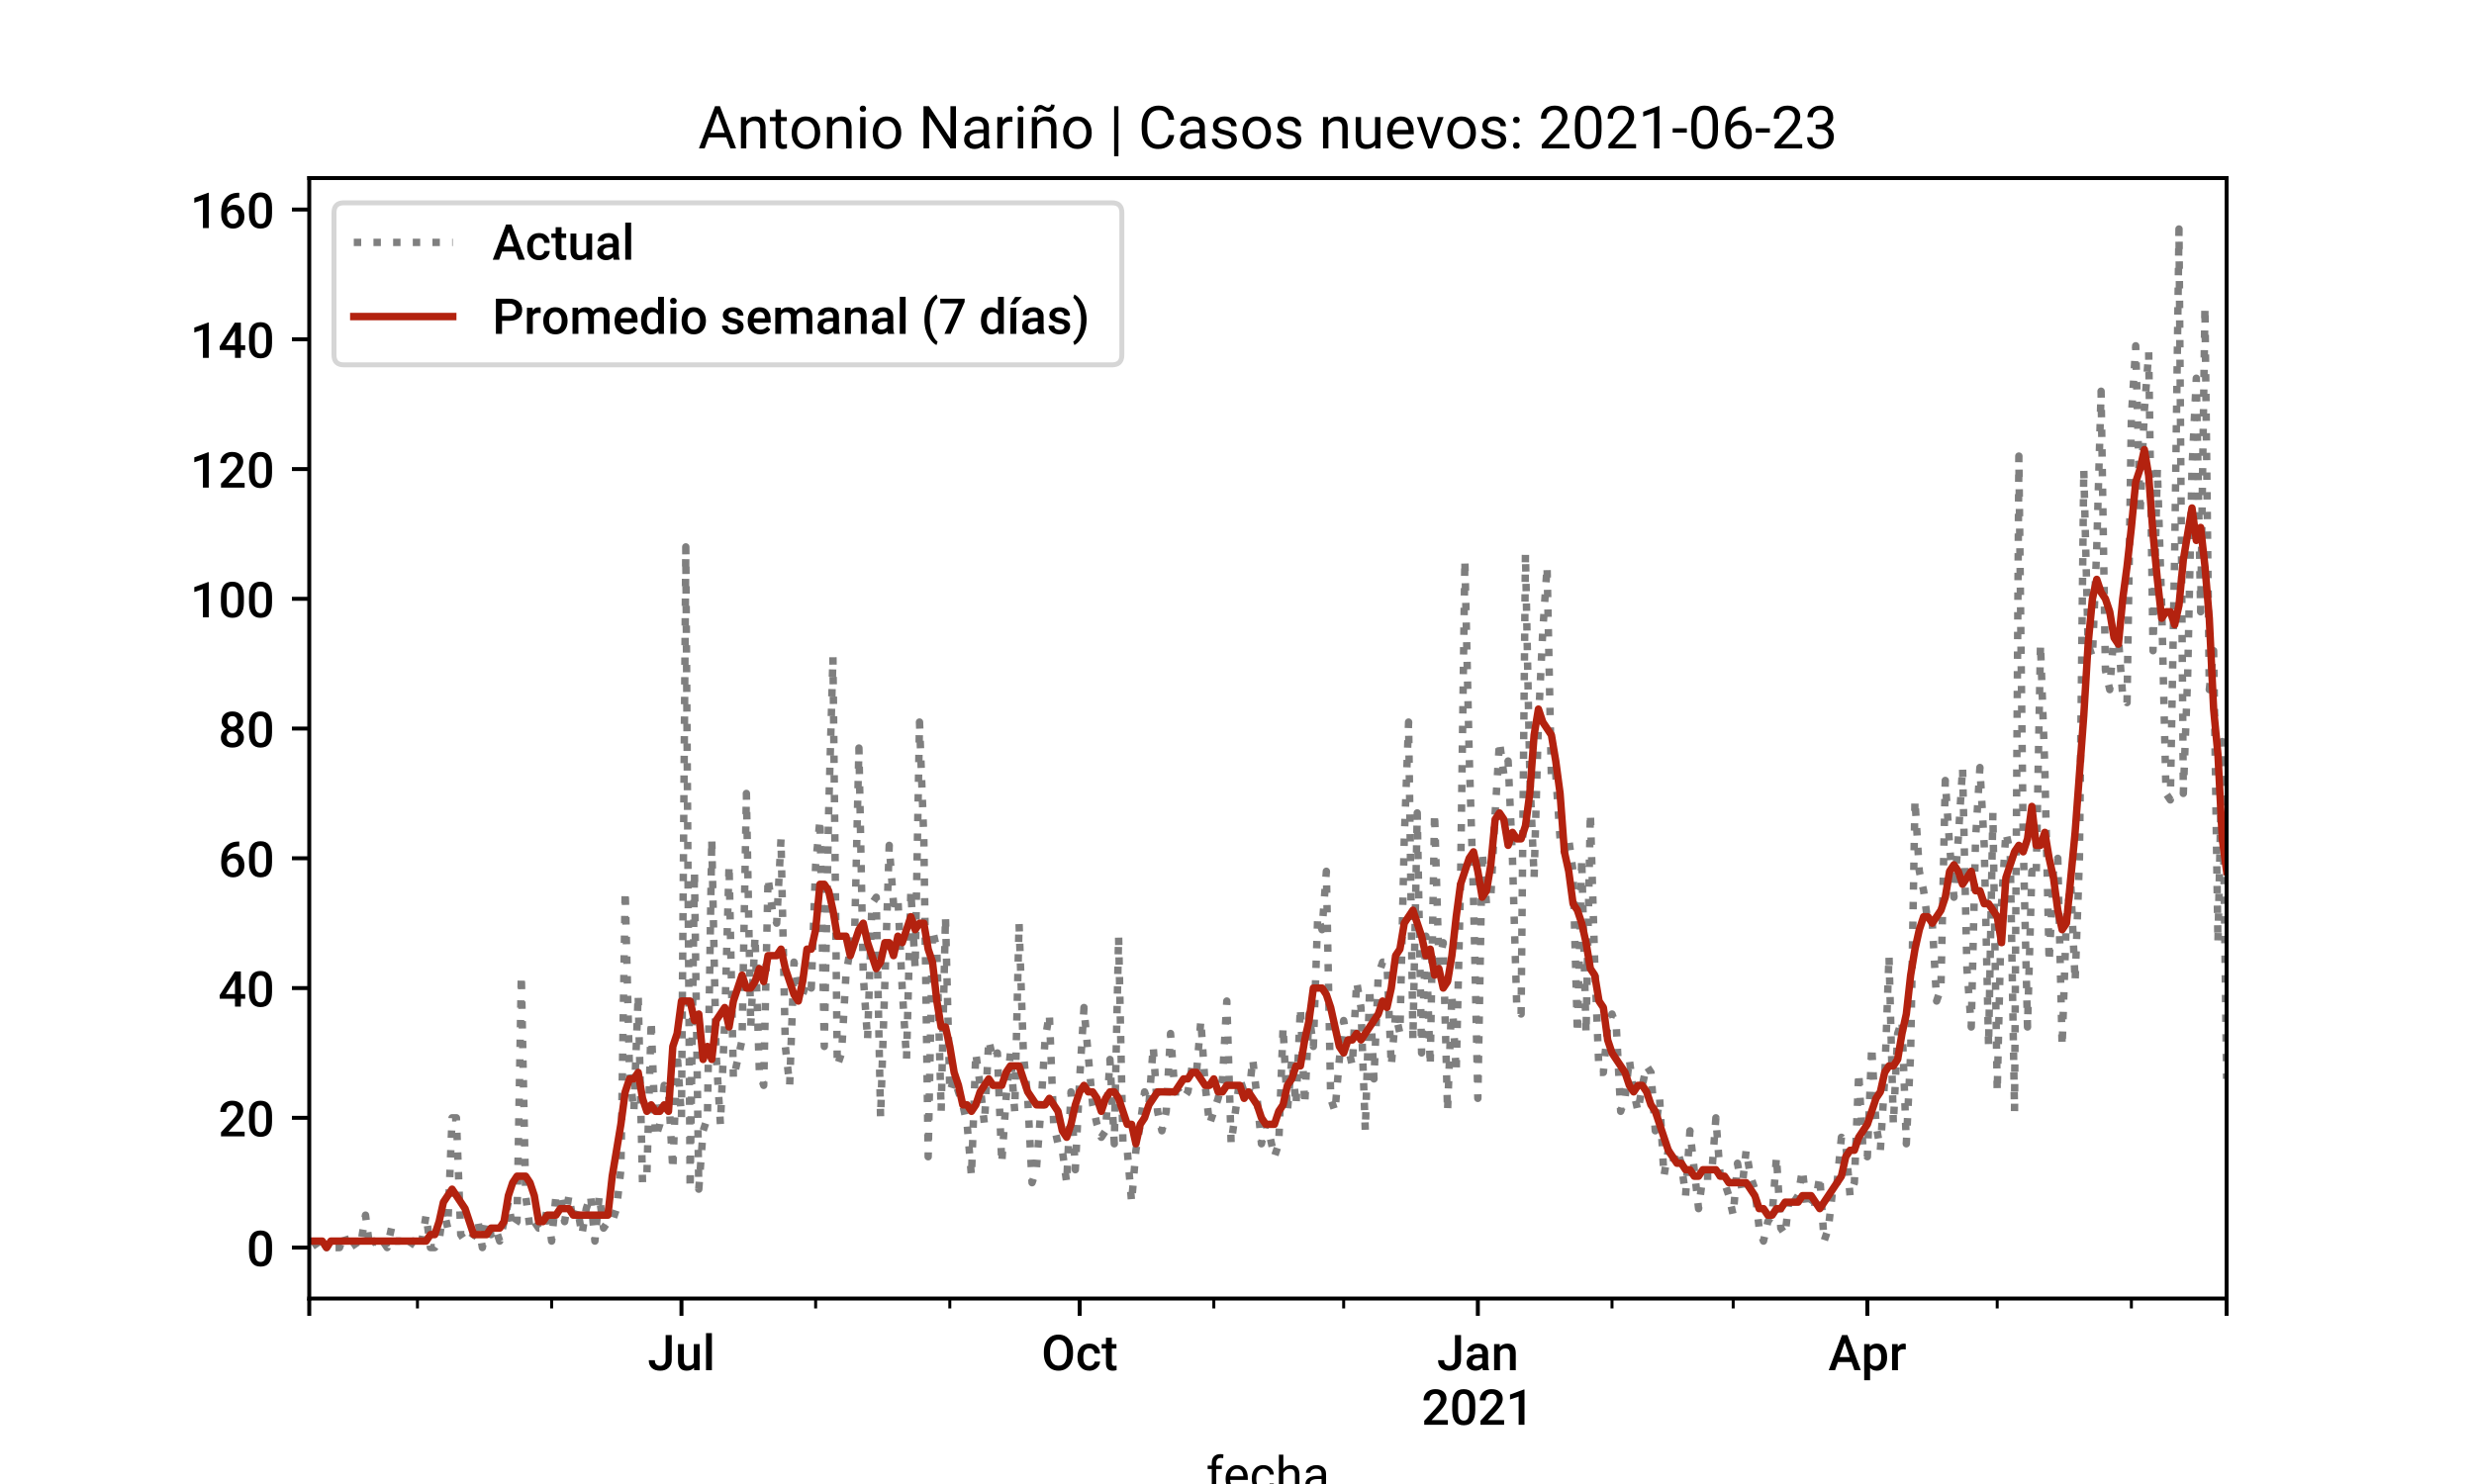 <?xml version="1.0" encoding="utf-8" standalone="no"?>
<!DOCTYPE svg PUBLIC "-//W3C//DTD SVG 1.1//EN"
  "http://www.w3.org/Graphics/SVG/1.1/DTD/svg11.dtd">
<!-- Created with matplotlib (https://matplotlib.org/) -->
<svg height="300pt" version="1.1" viewBox="0 0 500 300" width="500pt" xmlns="http://www.w3.org/2000/svg" xmlns:xlink="http://www.w3.org/1999/xlink">
 <defs>
  <style type="text/css">*{stroke-linecap:butt;stroke-linejoin:round;}</style>
 </defs>
 <g id="figure_1">
  <g id="patch_1">
   <path d="M 0 300 
L 500 300 
L 500 0 
L 0 0 
z
" style="fill:#ffffff;"/>
  </g>
  <g id="axes_1">
   <g id="patch_2">
    <path d="M 62.5 262.5 
L 450 262.5 
L 450 36 
L 62.5 36 
z
" style="fill:#ffffff;"/>
   </g>
   <g id="matplotlib.axis_1">
    <g id="xtick_1">
     <g id="line2d_1">
      <defs>
       <path d="M 0 0 
L 0 3.5 
" id="mca9b6bb85e" style="stroke:#000000;stroke-width:0.8;"/>
      </defs>
      <g>
       <use style="stroke:#000000;stroke-width:0.8;" x="62.5" xlink:href="#mca9b6bb85e" y="262.5"/>
      </g>
     </g>
    </g>
    <g id="xtick_2">
     <g id="line2d_2">
      <g>
       <use style="stroke:#000000;stroke-width:0.8;" x="137.726" xlink:href="#mca9b6bb85e" y="262.5"/>
      </g>
     </g>
     <g id="text_1">
      <!-- Jul -->
      <g transform="translate(130.895 277)scale(0.1 -0.1)">
       <defs>
        <path d="M 36.328 71.094 
L 48.641 71.094 
L 48.641 21.234 
Q 48.641 11.031 42.266 5.016 
Q 35.891 -0.984 25.438 -0.984 
Q 14.312 -0.984 8.25 4.625 
Q 2.203 10.25 2.203 20.266 
L 14.5 20.266 
Q 14.5 14.594 17.312 11.734 
Q 20.125 8.891 25.438 8.891 
Q 30.422 8.891 33.375 12.188 
Q 36.328 15.484 36.328 21.297 
z
" id="Roboto-Medium-74"/>
        <path d="M 38.094 5.172 
Q 32.859 -0.984 23.25 -0.984 
Q 14.656 -0.984 10.234 4.047 
Q 5.812 9.078 5.812 18.609 
L 5.812 52.828 
L 17.672 52.828 
L 17.672 18.75 
Q 17.672 8.688 26.031 8.688 
Q 34.672 8.688 37.703 14.891 
L 37.703 52.828 
L 49.562 52.828 
L 49.562 0 
L 38.375 0 
z
" id="Roboto-Medium-117"/>
        <path d="M 18.703 0 
L 6.844 0 
L 6.844 75 
L 18.703 75 
z
" id="Roboto-Medium-108"/>
       </defs>
       <use xlink:href="#Roboto-Medium-74"/>
       <use x="55.518" xlink:href="#Roboto-Medium-117"/>
       <use x="111.084" xlink:href="#Roboto-Medium-108"/>
      </g>
     </g>
    </g>
    <g id="xtick_3">
     <g id="line2d_3">
      <g>
       <use style="stroke:#000000;stroke-width:0.8;" x="218.2" xlink:href="#mca9b6bb85e" y="262.5"/>
      </g>
     </g>
     <g id="text_2">
      <!-- Oct -->
      <g transform="translate(210.468 277)scale(0.1 -0.1)">
       <defs>
        <path d="M 63.969 33.688 
Q 63.969 23.25 60.344 15.359 
Q 56.734 7.469 50.016 3.234 
Q 43.312 -0.984 34.578 -0.984 
Q 25.922 -0.984 19.156 3.234 
Q 12.406 7.469 8.719 15.281 
Q 5.031 23.094 4.984 33.297 
L 4.984 37.312 
Q 4.984 47.703 8.672 55.656 
Q 12.359 63.625 19.062 67.844 
Q 25.781 72.078 34.469 72.078 
Q 43.172 72.078 49.875 67.891 
Q 56.594 63.719 60.25 55.875 
Q 63.922 48.047 63.969 37.641 
z
M 51.609 37.406 
Q 51.609 49.219 47.141 55.516 
Q 42.672 61.812 34.469 61.812 
Q 26.469 61.812 21.953 55.531 
Q 17.438 49.266 17.328 37.797 
L 17.328 33.688 
Q 17.328 21.969 21.891 15.578 
Q 26.469 9.188 34.578 9.188 
Q 42.781 9.188 47.188 15.438 
Q 51.609 21.688 51.609 33.688 
z
" id="Roboto-Medium-79"/>
        <path d="M 27.781 8.5 
Q 32.234 8.5 35.156 11.078 
Q 38.094 13.672 38.281 17.484 
L 49.469 17.484 
Q 49.266 12.547 46.375 8.266 
Q 43.5 4 38.562 1.5 
Q 33.641 -0.984 27.938 -0.984 
Q 16.844 -0.984 10.344 6.188 
Q 3.859 13.375 3.859 26.031 
L 3.859 27.25 
Q 3.859 39.312 10.297 46.562 
Q 16.75 53.812 27.875 53.812 
Q 37.312 53.812 43.234 48.312 
Q 49.172 42.828 49.469 33.891 
L 38.281 33.891 
Q 38.094 38.422 35.188 41.344 
Q 32.281 44.281 27.781 44.281 
Q 22.016 44.281 18.891 40.109 
Q 15.766 35.938 15.719 27.438 
L 15.719 25.531 
Q 15.719 16.938 18.812 12.719 
Q 21.922 8.5 27.781 8.5 
z
" id="Roboto-Medium-99"/>
        <path d="M 20.953 65.672 
L 20.953 52.828 
L 30.281 52.828 
L 30.281 44.047 
L 20.953 44.047 
L 20.953 14.547 
Q 20.953 11.531 22.141 10.188 
Q 23.344 8.844 26.422 8.844 
Q 28.469 8.844 30.562 9.328 
L 30.562 0.141 
Q 26.516 -0.984 22.75 -0.984 
Q 9.078 -0.984 9.078 14.109 
L 9.078 44.047 
L 0.391 44.047 
L 0.391 52.828 
L 9.078 52.828 
L 9.078 65.672 
z
" id="Roboto-Medium-116"/>
       </defs>
       <use xlink:href="#Roboto-Medium-79"/>
       <use x="69.043" xlink:href="#Roboto-Medium-99"/>
       <use x="121.387" xlink:href="#Roboto-Medium-116"/>
      </g>
     </g>
    </g>
    <g id="xtick_4">
     <g id="line2d_4">
      <g>
       <use style="stroke:#000000;stroke-width:0.8;" x="298.674" xlink:href="#mca9b6bb85e" y="262.5"/>
      </g>
     </g>
     <g id="text_3">
      <!-- Jan -->
      <g transform="translate(290.412 277)scale(0.1 -0.1)">
       <defs>
        <path d="M 37.641 0 
Q 36.859 1.516 36.281 4.938 
Q 30.609 -0.984 22.406 -0.984 
Q 14.453 -0.984 9.422 3.562 
Q 4.391 8.109 4.391 14.797 
Q 4.391 23.25 10.656 27.766 
Q 16.938 32.281 28.609 32.281 
L 35.891 32.281 
L 35.891 35.75 
Q 35.891 39.844 33.594 42.312 
Q 31.297 44.781 26.609 44.781 
Q 22.562 44.781 19.969 42.75 
Q 17.391 40.719 17.391 37.594 
L 5.516 37.594 
Q 5.516 41.938 8.391 45.719 
Q 11.281 49.516 16.234 51.656 
Q 21.188 53.812 27.297 53.812 
Q 36.578 53.812 42.094 49.141 
Q 47.609 44.484 47.75 36.031 
L 47.75 12.203 
Q 47.75 5.078 49.75 0.828 
L 49.75 0 
z
M 24.609 8.547 
Q 28.125 8.547 31.219 10.25 
Q 34.328 11.969 35.891 14.844 
L 35.891 24.812 
L 29.5 24.812 
Q 22.906 24.812 19.578 22.516 
Q 16.266 20.219 16.266 16.016 
Q 16.266 12.594 18.531 10.562 
Q 20.797 8.547 24.609 8.547 
z
" id="Roboto-Medium-97"/>
        <path d="M 17.094 52.828 
L 17.438 46.734 
Q 23.297 53.812 32.812 53.812 
Q 49.312 53.812 49.609 34.906 
L 49.609 0 
L 37.75 0 
L 37.75 34.234 
Q 37.75 39.266 35.578 41.672 
Q 33.406 44.094 28.469 44.094 
Q 21.297 44.094 17.781 37.594 
L 17.781 0 
L 5.906 0 
L 5.906 52.828 
z
" id="Roboto-Medium-110"/>
       </defs>
       <use xlink:href="#Roboto-Medium-74"/>
       <use x="55.518" xlink:href="#Roboto-Medium-97"/>
       <use x="109.619" xlink:href="#Roboto-Medium-110"/>
      </g>
      <!-- 2021 -->
      <g transform="translate(287.305 288.031)scale(0.1 -0.1)">
       <defs>
        <path d="M 53.125 0 
L 5.328 0 
L 5.328 8.156 
L 29 33.984 
Q 34.125 39.703 36.297 43.531 
Q 38.484 47.359 38.484 51.219 
Q 38.484 56.297 35.625 59.422 
Q 32.766 62.547 27.938 62.547 
Q 22.172 62.547 19 59.031 
Q 15.828 55.516 15.828 49.422 
L 3.953 49.422 
Q 3.953 55.906 6.906 61.109 
Q 9.859 66.312 15.344 69.188 
Q 20.844 72.078 28.031 72.078 
Q 38.375 72.078 44.359 66.875 
Q 50.344 61.672 50.344 52.484 
Q 50.344 47.172 47.344 41.328 
Q 44.344 35.5 37.5 28.078 
L 20.125 9.469 
L 53.125 9.469 
z
" id="Roboto-Medium-50"/>
        <path d="M 51.656 29.938 
Q 51.656 14.594 45.922 6.797 
Q 40.188 -0.984 28.469 -0.984 
Q 16.938 -0.984 11.109 6.609 
Q 5.281 14.203 5.125 29.109 
L 5.125 41.406 
Q 5.125 56.734 10.859 64.406 
Q 16.609 72.078 28.375 72.078 
Q 40.047 72.078 45.781 64.594 
Q 51.516 57.125 51.656 42.234 
z
M 39.797 43.219 
Q 39.797 53.219 37.062 57.875 
Q 34.328 62.547 28.375 62.547 
Q 22.562 62.547 19.828 58.125 
Q 17.094 53.719 16.938 44.344 
L 16.938 28.219 
Q 16.938 18.266 19.719 13.375 
Q 22.516 8.5 28.469 8.5 
Q 34.188 8.5 36.922 13.016 
Q 39.656 17.531 39.797 27.156 
z
" id="Roboto-Medium-48"/>
        <path d="M 37.453 0 
L 25.641 0 
L 25.641 57.078 
L 8.203 51.125 
L 8.203 61.141 
L 35.938 71.344 
L 37.453 71.344 
z
" id="Roboto-Medium-49"/>
       </defs>
       <use xlink:href="#Roboto-Medium-50"/>
       <use x="56.836" xlink:href="#Roboto-Medium-48"/>
       <use x="113.672" xlink:href="#Roboto-Medium-50"/>
       <use x="170.508" xlink:href="#Roboto-Medium-49"/>
      </g>
     </g>
    </g>
    <g id="xtick_5">
     <g id="line2d_5">
      <g>
       <use style="stroke:#000000;stroke-width:0.8;" x="377.398" xlink:href="#mca9b6bb85e" y="262.5"/>
      </g>
     </g>
     <g id="text_4">
      <!-- Apr -->
      <g transform="translate(369.498 277)scale(0.1 -0.1)">
       <defs>
        <path d="M 47.016 16.547 
L 19.484 16.547 
L 13.719 0 
L 0.875 0 
L 27.734 71.094 
L 38.812 71.094 
L 65.719 0 
L 52.828 0 
z
M 22.953 26.516 
L 43.562 26.516 
L 33.25 56 
z
" id="Roboto-Medium-65"/>
        <path d="M 52.344 25.875 
Q 52.344 13.625 46.781 6.312 
Q 41.219 -0.984 31.844 -0.984 
Q 23.141 -0.984 17.922 4.734 
L 17.922 -20.312 
L 6.062 -20.312 
L 6.062 52.828 
L 17 52.828 
L 17.484 47.469 
Q 22.703 53.812 31.688 53.812 
Q 41.359 53.812 46.844 46.609 
Q 52.344 39.406 52.344 26.609 
z
M 40.531 26.906 
Q 40.531 34.812 37.375 39.453 
Q 34.234 44.094 28.375 44.094 
Q 21.094 44.094 17.922 38.094 
L 17.922 14.656 
Q 21.141 8.5 28.469 8.5 
Q 34.125 8.5 37.328 13.062 
Q 40.531 17.625 40.531 26.906 
z
" id="Roboto-Medium-112"/>
        <path d="M 33.734 42 
Q 31.391 42.391 28.906 42.391 
Q 20.75 42.391 17.922 36.141 
L 17.922 0 
L 6.062 0 
L 6.062 52.828 
L 17.391 52.828 
L 17.672 46.922 
Q 21.969 53.812 29.594 53.812 
Q 32.125 53.812 33.797 53.125 
z
" id="Roboto-Medium-114"/>
       </defs>
       <use xlink:href="#Roboto-Medium-65"/>
       <use x="66.553" xlink:href="#Roboto-Medium-112"/>
       <use x="122.852" xlink:href="#Roboto-Medium-114"/>
      </g>
     </g>
    </g>
    <g id="xtick_6">
     <g id="line2d_6">
      <g>
       <use style="stroke:#000000;stroke-width:0.8;" x="450" xlink:href="#mca9b6bb85e" y="262.5"/>
      </g>
     </g>
    </g>
    <g id="xtick_7">
     <g id="line2d_7">
      <defs>
       <path d="M 0 0 
L 0 2 
" id="mc45d8503b1" style="stroke:#000000;stroke-width:0.6;"/>
      </defs>
      <g>
       <use style="stroke:#000000;stroke-width:0.6;" x="84.368" xlink:href="#mc45d8503b1" y="262.5"/>
      </g>
     </g>
    </g>
    <g id="xtick_8">
     <g id="line2d_8">
      <g>
       <use style="stroke:#000000;stroke-width:0.6;" x="111.484" xlink:href="#mc45d8503b1" y="262.5"/>
      </g>
     </g>
    </g>
    <g id="xtick_9">
     <g id="line2d_9">
      <g>
       <use style="stroke:#000000;stroke-width:0.6;" x="164.842" xlink:href="#mc45d8503b1" y="262.5"/>
      </g>
     </g>
    </g>
    <g id="xtick_10">
     <g id="line2d_10">
      <g>
       <use style="stroke:#000000;stroke-width:0.6;" x="191.958" xlink:href="#mc45d8503b1" y="262.5"/>
      </g>
     </g>
    </g>
    <g id="xtick_11">
     <g id="line2d_11">
      <g>
       <use style="stroke:#000000;stroke-width:0.6;" x="245.316" xlink:href="#mc45d8503b1" y="262.5"/>
      </g>
     </g>
    </g>
    <g id="xtick_12">
     <g id="line2d_12">
      <g>
       <use style="stroke:#000000;stroke-width:0.6;" x="271.558" xlink:href="#mc45d8503b1" y="262.5"/>
      </g>
     </g>
    </g>
    <g id="xtick_13">
     <g id="line2d_13">
      <g>
       <use style="stroke:#000000;stroke-width:0.6;" x="325.79" xlink:href="#mc45d8503b1" y="262.5"/>
      </g>
     </g>
    </g>
    <g id="xtick_14">
     <g id="line2d_14">
      <g>
       <use style="stroke:#000000;stroke-width:0.6;" x="350.282" xlink:href="#mc45d8503b1" y="262.5"/>
      </g>
     </g>
    </g>
    <g id="xtick_15">
     <g id="line2d_15">
      <g>
       <use style="stroke:#000000;stroke-width:0.6;" x="403.64" xlink:href="#mc45d8503b1" y="262.5"/>
      </g>
     </g>
    </g>
    <g id="xtick_16">
     <g id="line2d_16">
      <g>
       <use style="stroke:#000000;stroke-width:0.6;" x="430.756" xlink:href="#mc45d8503b1" y="262.5"/>
      </g>
     </g>
    </g>
    <g id="text_5">
     <!-- fecha -->
     <g transform="translate(243.774 301.562)scale(0.1 -0.1)">
      <defs>
       <path d="M 11.281 0 
L 11.281 45.844 
L 2.938 45.844 
L 2.938 52.828 
L 11.281 52.828 
L 11.281 58.25 
Q 11.281 66.75 15.812 71.391 
Q 20.359 76.031 28.656 76.031 
Q 31.781 76.031 34.859 75.203 
L 34.375 67.875 
Q 32.078 68.312 29.5 68.312 
Q 25.094 68.312 22.703 65.75 
Q 20.312 63.188 20.312 58.406 
L 20.312 52.828 
L 31.594 52.828 
L 31.594 45.844 
L 20.312 45.844 
L 20.312 0 
z
" id="Roboto-Regular-102"/>
       <path d="M 28.766 -0.984 
Q 18.016 -0.984 11.281 6.078 
Q 4.547 13.141 4.547 24.953 
L 4.547 26.609 
Q 4.547 34.469 7.547 40.641 
Q 10.547 46.828 15.938 50.312 
Q 21.344 53.812 27.641 53.812 
Q 37.938 53.812 43.641 47.016 
Q 49.359 40.234 49.359 27.594 
L 49.359 23.828 
L 13.578 23.828 
Q 13.766 16.016 18.141 11.203 
Q 22.516 6.391 29.25 6.391 
Q 34.031 6.391 37.344 8.344 
Q 40.672 10.297 43.172 13.531 
L 48.688 9.234 
Q 42.047 -0.984 28.766 -0.984 
z
M 27.641 46.391 
Q 22.172 46.391 18.453 42.406 
Q 14.75 38.422 13.875 31.25 
L 40.328 31.25 
L 40.328 31.938 
Q 39.938 38.812 36.609 42.594 
Q 33.297 46.391 27.641 46.391 
z
" id="Roboto-Regular-101"/>
       <path d="M 28.031 6.391 
Q 32.859 6.391 36.469 9.312 
Q 40.094 12.25 40.484 16.656 
L 49.031 16.656 
Q 48.781 12.109 45.891 8 
Q 43.016 3.906 38.203 1.453 
Q 33.406 -0.984 28.031 -0.984 
Q 17.234 -0.984 10.859 6.219 
Q 4.5 13.422 4.5 25.922 
L 4.5 27.438 
Q 4.5 35.156 7.328 41.156 
Q 10.156 47.172 15.453 50.484 
Q 20.75 53.812 27.984 53.812 
Q 36.859 53.812 42.75 48.484 
Q 48.641 43.172 49.031 34.672 
L 40.484 34.672 
Q 40.094 39.797 36.594 43.094 
Q 33.109 46.391 27.984 46.391 
Q 21.094 46.391 17.312 41.422 
Q 13.531 36.469 13.531 27.094 
L 13.531 25.391 
Q 13.531 16.266 17.281 11.328 
Q 21.047 6.391 28.031 6.391 
z
" id="Roboto-Regular-99"/>
       <path d="M 15.875 46.438 
Q 21.875 53.812 31.5 53.812 
Q 48.25 53.812 48.391 34.906 
L 48.391 0 
L 39.359 0 
L 39.359 34.969 
Q 39.312 40.672 36.75 43.406 
Q 34.188 46.141 28.766 46.141 
Q 24.359 46.141 21.031 43.797 
Q 17.719 41.453 15.875 37.641 
L 15.875 0 
L 6.844 0 
L 6.844 75 
L 15.875 75 
z
" id="Roboto-Regular-104"/>
       <path d="M 39.453 0 
Q 38.672 1.562 38.188 5.562 
Q 31.891 -0.984 23.141 -0.984 
Q 15.328 -0.984 10.328 3.438 
Q 5.328 7.859 5.328 14.656 
Q 5.328 22.906 11.594 27.469 
Q 17.875 32.031 29.25 32.031 
L 38.031 32.031 
L 38.031 36.188 
Q 38.031 40.922 35.203 43.719 
Q 32.375 46.531 26.859 46.531 
Q 22.016 46.531 18.75 44.094 
Q 15.484 41.656 15.484 38.188 
L 6.391 38.188 
Q 6.391 42.141 9.203 45.828 
Q 12.016 49.516 16.812 51.656 
Q 21.625 53.812 27.391 53.812 
Q 36.531 53.812 41.703 49.234 
Q 46.875 44.672 47.078 36.672 
L 47.078 12.359 
Q 47.078 5.078 48.922 0.781 
L 48.922 0 
z
M 24.469 6.891 
Q 28.719 6.891 32.516 9.078 
Q 36.328 11.281 38.031 14.797 
L 38.031 25.641 
L 30.953 25.641 
Q 14.359 25.641 14.359 15.922 
Q 14.359 11.672 17.188 9.281 
Q 20.016 6.891 24.469 6.891 
z
" id="Roboto-Regular-97"/>
      </defs>
      <use xlink:href="#Roboto-Regular-102"/>
      <use x="34.717" xlink:href="#Roboto-Regular-101"/>
      <use x="87.695" xlink:href="#Roboto-Regular-99"/>
      <use x="140.039" xlink:href="#Roboto-Regular-104"/>
      <use x="195.117" xlink:href="#Roboto-Regular-97"/>
     </g>
    </g>
   </g>
   <g id="matplotlib.axis_2">
    <g id="ytick_1">
     <g id="line2d_17">
      <defs>
       <path d="M 0 0 
L -3.5 0 
" id="mb6aa1816cd" style="stroke:#000000;stroke-width:0.8;"/>
      </defs>
      <g>
       <use style="stroke:#000000;stroke-width:0.8;" x="62.5" xlink:href="#mb6aa1816cd" y="252.205"/>
      </g>
     </g>
     <g id="text_6">
      <!-- 0 -->
      <g transform="translate(49.816 255.955)scale(0.1 -0.1)">
       <use xlink:href="#Roboto-Medium-48"/>
      </g>
     </g>
    </g>
    <g id="ytick_2">
     <g id="line2d_18">
      <g>
       <use style="stroke:#000000;stroke-width:0.8;" x="62.5" xlink:href="#mb6aa1816cd" y="225.974"/>
      </g>
     </g>
     <g id="text_7">
      <!-- 20 -->
      <g transform="translate(44.131 229.724)scale(0.1 -0.1)">
       <use xlink:href="#Roboto-Medium-50"/>
       <use x="56.836" xlink:href="#Roboto-Medium-48"/>
      </g>
     </g>
    </g>
    <g id="ytick_3">
     <g id="line2d_19">
      <g>
       <use style="stroke:#000000;stroke-width:0.8;" x="62.5" xlink:href="#mb6aa1816cd" y="199.744"/>
      </g>
     </g>
     <g id="text_8">
      <!-- 40 -->
      <g transform="translate(44.131 203.494)scale(0.1 -0.1)">
       <defs>
        <path d="M 45.453 25.344 
L 54.297 25.344 
L 54.297 15.828 
L 45.453 15.828 
L 45.453 0 
L 33.594 0 
L 33.594 15.828 
L 2.875 15.828 
L 2.547 23.047 
L 33.203 71.094 
L 45.453 71.094 
z
M 14.984 25.344 
L 33.594 25.344 
L 33.594 55.031 
L 32.719 53.469 
z
" id="Roboto-Medium-52"/>
       </defs>
       <use xlink:href="#Roboto-Medium-52"/>
       <use x="56.836" xlink:href="#Roboto-Medium-48"/>
      </g>
     </g>
    </g>
    <g id="ytick_4">
     <g id="line2d_20">
      <g>
       <use style="stroke:#000000;stroke-width:0.8;" x="62.5" xlink:href="#mb6aa1816cd" y="173.513"/>
      </g>
     </g>
     <g id="text_9">
      <!-- 60 -->
      <g transform="translate(44.131 177.263)scale(0.1 -0.1)">
       <defs>
        <path d="M 42.234 71.438 
L 42.234 61.625 
L 40.766 61.625 
Q 30.812 61.469 24.844 56.141 
Q 18.891 50.828 17.781 41.062 
Q 23.484 47.078 32.375 47.078 
Q 41.797 47.078 47.234 40.438 
Q 52.688 33.797 52.688 23.297 
Q 52.688 12.453 46.312 5.734 
Q 39.938 -0.984 29.594 -0.984 
Q 18.953 -0.984 12.328 6.875 
Q 5.719 14.75 5.719 27.484 
L 5.719 31.547 
Q 5.719 50.25 14.812 60.844 
Q 23.922 71.438 41.016 71.438 
z
M 29.5 37.5 
Q 25.594 37.5 22.344 35.297 
Q 19.094 33.109 17.578 29.438 
L 17.578 25.828 
Q 17.578 17.922 20.891 13.25 
Q 24.219 8.594 29.484 8.594 
Q 34.766 8.594 37.844 12.547 
Q 40.922 16.5 40.922 22.938 
Q 40.922 29.391 37.797 33.438 
Q 34.672 37.5 29.5 37.5 
z
" id="Roboto-Medium-54"/>
       </defs>
       <use xlink:href="#Roboto-Medium-54"/>
       <use x="56.836" xlink:href="#Roboto-Medium-48"/>
      </g>
     </g>
    </g>
    <g id="ytick_5">
     <g id="line2d_21">
      <g>
       <use style="stroke:#000000;stroke-width:0.8;" x="62.5" xlink:href="#mb6aa1816cd" y="147.283"/>
      </g>
     </g>
     <g id="text_10">
      <!-- 80 -->
      <g transform="translate(44.131 151.033)scale(0.1 -0.1)">
       <defs>
        <path d="M 50.094 52.344 
Q 50.094 47.125 47.406 43.047 
Q 44.734 38.969 40.094 36.625 
Q 45.656 34.031 48.656 29.531 
Q 51.656 25.047 51.656 19.391 
Q 51.656 10.016 45.312 4.516 
Q 38.969 -0.984 28.422 -0.984 
Q 17.828 -0.984 11.453 4.531 
Q 5.078 10.062 5.078 19.391 
Q 5.078 25.094 8.109 29.641 
Q 11.141 34.188 16.609 36.625 
Q 12.016 38.969 9.344 43.047 
Q 6.688 47.125 6.688 52.344 
Q 6.688 61.422 12.547 66.75 
Q 18.406 72.078 28.375 72.078 
Q 38.375 72.078 44.234 66.75 
Q 50.094 61.422 50.094 52.344 
z
M 39.797 19.969 
Q 39.797 25.25 36.641 28.484 
Q 33.5 31.734 28.312 31.734 
Q 23.141 31.734 20.031 28.516 
Q 16.938 25.297 16.938 19.969 
Q 16.938 14.75 19.984 11.625 
Q 23.047 8.5 28.422 8.5 
Q 33.797 8.5 36.797 11.516 
Q 39.797 14.547 39.797 19.969 
z
M 38.281 51.906 
Q 38.281 56.547 35.594 59.547 
Q 32.906 62.547 28.359 62.547 
Q 23.828 62.547 21.188 59.688 
Q 18.562 56.844 18.562 51.906 
Q 18.562 47.016 21.219 44.141 
Q 23.875 41.266 28.406 41.266 
Q 32.953 41.266 35.609 44.141 
Q 38.281 47.016 38.281 51.906 
z
" id="Roboto-Medium-56"/>
       </defs>
       <use xlink:href="#Roboto-Medium-56"/>
       <use x="56.836" xlink:href="#Roboto-Medium-48"/>
      </g>
     </g>
    </g>
    <g id="ytick_6">
     <g id="line2d_22">
      <g>
       <use style="stroke:#000000;stroke-width:0.8;" x="62.5" xlink:href="#mb6aa1816cd" y="121.052"/>
      </g>
     </g>
     <g id="text_11">
      <!-- 100 -->
      <g transform="translate(38.447 124.802)scale(0.1 -0.1)">
       <use xlink:href="#Roboto-Medium-49"/>
       <use x="56.836" xlink:href="#Roboto-Medium-48"/>
       <use x="113.672" xlink:href="#Roboto-Medium-48"/>
      </g>
     </g>
    </g>
    <g id="ytick_7">
     <g id="line2d_23">
      <g>
       <use style="stroke:#000000;stroke-width:0.8;" x="62.5" xlink:href="#mb6aa1816cd" y="94.822"/>
      </g>
     </g>
     <g id="text_12">
      <!-- 120 -->
      <g transform="translate(38.447 98.572)scale(0.1 -0.1)">
       <use xlink:href="#Roboto-Medium-49"/>
       <use x="56.836" xlink:href="#Roboto-Medium-50"/>
       <use x="113.672" xlink:href="#Roboto-Medium-48"/>
      </g>
     </g>
    </g>
    <g id="ytick_8">
     <g id="line2d_24">
      <g>
       <use style="stroke:#000000;stroke-width:0.8;" x="62.5" xlink:href="#mb6aa1816cd" y="68.591"/>
      </g>
     </g>
     <g id="text_13">
      <!-- 140 -->
      <g transform="translate(38.447 72.341)scale(0.1 -0.1)">
       <use xlink:href="#Roboto-Medium-49"/>
       <use x="56.836" xlink:href="#Roboto-Medium-52"/>
       <use x="113.672" xlink:href="#Roboto-Medium-48"/>
      </g>
     </g>
    </g>
    <g id="ytick_9">
     <g id="line2d_25">
      <g>
       <use style="stroke:#000000;stroke-width:0.8;" x="62.5" xlink:href="#mb6aa1816cd" y="42.361"/>
      </g>
     </g>
     <g id="text_14">
      <!-- 160 -->
      <g transform="translate(38.447 46.111)scale(0.1 -0.1)">
       <use xlink:href="#Roboto-Medium-49"/>
       <use x="56.836" xlink:href="#Roboto-Medium-54"/>
       <use x="113.672" xlink:href="#Roboto-Medium-48"/>
      </g>
     </g>
    </g>
   </g>
   <g id="line2d_26">
    <path clip-path="url(#pbb93cd90a1)" d="M 63.375 250.893 
L 64.249 252.205 
L 65.124 250.893 
L 65.999 252.205 
L 66.874 250.893 
L 67.748 252.205 
L 68.623 252.205 
L 69.498 249.582 
L 70.372 252.205 
L 71.247 250.893 
L 72.122 252.205 
L 72.997 250.893 
L 73.871 245.647 
L 74.746 252.205 
L 75.621 250.893 
L 76.495 252.205 
L 77.37 250.893 
L 78.245 252.205 
L 79.12 248.27 
L 79.994 250.893 
L 80.869 250.893 
L 81.744 252.205 
L 82.619 252.205 
L 83.493 250.893 
L 84.368 252.205 
L 85.243 250.893 
L 86.117 245.647 
L 86.992 252.205 
L 87.867 252.205 
L 88.742 250.893 
L 89.616 244.335 
L 90.491 248.27 
L 91.366 225.974 
L 92.24 225.974 
L 93.115 249.582 
L 93.99 250.893 
L 94.865 250.893 
L 95.739 249.582 
L 96.614 246.958 
L 97.489 252.205 
L 98.363 246.958 
L 99.238 249.582 
L 100.113 248.27 
L 100.988 250.893 
L 102.737 243.024 
L 103.612 248.27 
L 104.486 246.958 
L 105.361 197.121 
L 106.236 241.712 
L 107.111 248.27 
L 107.985 246.958 
L 108.86 248.27 
L 109.735 248.27 
L 110.609 244.335 
L 111.484 250.893 
L 112.359 241.712 
L 113.234 241.712 
L 114.108 246.958 
L 114.983 241.712 
L 115.858 246.958 
L 116.733 244.335 
L 117.607 249.582 
L 118.482 244.335 
L 119.357 241.712 
L 120.231 250.893 
L 121.106 241.712 
L 121.981 248.27 
L 122.856 246.958 
L 123.73 246.958 
L 124.605 244.335 
L 125.48 236.466 
L 126.354 180.071 
L 127.229 216.793 
L 128.104 224.663 
L 128.979 201.055 
L 129.853 239.089 
L 130.728 237.778 
L 131.603 206.301 
L 132.477 229.909 
L 133.352 227.286 
L 134.227 219.416 
L 135.102 220.728 
L 135.976 236.466 
L 136.851 212.859 
L 137.726 225.974 
L 138.6 110.56 
L 139.475 240.401 
L 140.35 176.136 
L 141.225 240.401 
L 142.099 228.597 
L 142.974 225.974 
L 143.849 169.579 
L 144.723 212.859 
L 145.598 227.286 
L 146.473 206.301 
L 147.348 174.825 
L 148.222 218.105 
L 149.972 210.236 
L 150.847 160.398 
L 151.721 207.613 
L 152.596 189.251 
L 153.471 216.793 
L 154.345 219.416 
L 155.22 177.448 
L 156.095 184.005 
L 156.97 186.628 
L 157.844 169.579 
L 158.719 211.547 
L 159.594 219.416 
L 160.468 194.498 
L 161.343 199.744 
L 162.218 201.055 
L 163.093 198.432 
L 163.967 199.744 
L 164.842 174.825 
L 165.717 165.644 
L 166.591 211.547 
L 167.466 164.333 
L 168.341 132.856 
L 169.216 215.482 
L 170.09 212.859 
L 170.965 197.121 
L 171.84 191.874 
L 172.714 189.251 
L 173.589 151.217 
L 174.464 197.121 
L 175.339 210.236 
L 176.213 182.694 
L 177.088 181.382 
L 177.963 225.974 
L 179.712 170.89 
L 180.587 182.694 
L 181.462 181.382 
L 182.336 199.744 
L 183.211 214.17 
L 184.086 180.071 
L 184.96 195.809 
L 185.835 145.971 
L 186.71 169.579 
L 187.585 233.843 
L 188.459 187.94 
L 189.334 191.874 
L 190.209 224.663 
L 191.084 185.317 
L 191.958 220.728 
L 192.833 218.105 
L 194.582 223.351 
L 195.457 227.286 
L 196.332 237.778 
L 197.207 212.859 
L 198.081 219.416 
L 198.956 227.286 
L 199.831 210.236 
L 200.705 214.17 
L 201.58 212.859 
L 202.455 235.155 
L 203.33 222.04 
L 204.204 212.859 
L 205.079 224.663 
L 205.954 186.628 
L 206.828 212.859 
L 207.703 222.04 
L 208.578 239.089 
L 209.453 236.466 
L 210.327 224.663 
L 211.202 210.236 
L 212.077 204.99 
L 212.951 227.286 
L 213.826 231.22 
L 214.701 232.532 
L 215.576 239.089 
L 216.45 220.728 
L 217.325 236.466 
L 218.2 218.105 
L 219.074 203.678 
L 220.824 223.351 
L 221.699 227.286 
L 222.573 229.909 
L 223.448 228.597 
L 224.323 214.17 
L 225.198 231.22 
L 226.072 189.251 
L 226.947 231.22 
L 227.822 232.532 
L 228.696 243.024 
L 229.571 232.532 
L 230.446 227.286 
L 231.321 220.728 
L 232.195 223.351 
L 233.07 211.547 
L 233.945 224.663 
L 234.819 228.597 
L 235.694 224.663 
L 236.569 208.924 
L 237.444 220.728 
L 238.318 220.728 
L 239.193 222.04 
L 240.068 220.728 
L 240.942 215.482 
L 241.817 216.793 
L 242.692 206.301 
L 243.567 219.416 
L 244.441 227.286 
L 246.191 222.04 
L 247.065 218.105 
L 247.94 202.367 
L 248.815 231.22 
L 250.564 218.105 
L 251.439 220.728 
L 252.314 222.04 
L 253.188 214.17 
L 254.063 222.04 
L 254.938 231.22 
L 255.813 227.286 
L 256.687 229.909 
L 257.562 233.843 
L 258.437 231.22 
L 259.312 207.613 
L 260.186 224.663 
L 261.061 214.17 
L 261.936 223.351 
L 262.81 203.678 
L 263.685 223.351 
L 264.56 204.99 
L 265.435 211.547 
L 266.309 185.317 
L 267.184 187.94 
L 268.059 176.136 
L 268.933 222.04 
L 269.808 224.663 
L 270.683 214.17 
L 271.558 206.301 
L 272.432 211.547 
L 273.307 215.482 
L 274.182 198.432 
L 275.056 203.678 
L 275.931 228.597 
L 276.806 199.744 
L 277.681 218.105 
L 278.555 197.121 
L 279.43 194.498 
L 280.305 194.498 
L 281.179 215.482 
L 282.054 204.99 
L 282.929 208.924 
L 283.804 169.579 
L 284.678 145.971 
L 285.553 210.236 
L 286.428 164.333 
L 287.302 212.859 
L 288.177 189.251 
L 289.052 215.482 
L 289.927 164.333 
L 290.801 194.498 
L 291.676 190.563 
L 292.551 224.663 
L 293.426 201.055 
L 294.3 216.793 
L 295.175 178.759 
L 296.05 113.183 
L 296.924 152.529 
L 297.799 181.382 
L 298.674 222.04 
L 299.549 172.202 
L 300.423 182.694 
L 301.298 181.382 
L 302.173 164.333 
L 303.047 149.906 
L 303.922 156.463 
L 304.797 153.84 
L 305.672 173.513 
L 306.546 203.678 
L 307.421 204.99 
L 308.296 111.872 
L 309.17 156.463 
L 310.045 177.448 
L 310.92 145.971 
L 311.795 127.61 
L 312.669 114.495 
L 313.544 157.775 
L 314.419 156.463 
L 315.293 169.579 
L 316.168 172.202 
L 317.043 169.579 
L 317.918 176.136 
L 318.792 208.924 
L 319.667 173.513 
L 320.542 208.924 
L 321.416 164.333 
L 322.291 194.498 
L 323.166 216.793 
L 324.041 216.793 
L 324.915 207.613 
L 325.79 204.99 
L 326.665 207.613 
L 327.54 224.663 
L 328.414 222.04 
L 329.289 214.17 
L 330.164 220.728 
L 331.038 224.663 
L 331.913 219.416 
L 332.788 215.482 
L 333.663 216.793 
L 334.537 228.597 
L 335.412 222.04 
L 336.287 237.778 
L 337.161 232.532 
L 338.036 235.155 
L 338.911 232.532 
L 339.786 235.155 
L 340.66 241.712 
L 341.535 228.597 
L 343.284 244.335 
L 344.159 237.778 
L 345.909 237.778 
L 346.783 225.974 
L 347.658 237.778 
L 348.533 239.089 
L 349.407 241.712 
L 350.282 245.647 
L 351.157 235.155 
L 352.032 240.401 
L 352.906 232.532 
L 353.781 237.778 
L 354.656 240.401 
L 355.53 248.27 
L 356.405 250.893 
L 357.28 246.958 
L 358.155 245.647 
L 359.029 233.843 
L 359.904 248.27 
L 360.779 249.582 
L 361.653 241.712 
L 362.528 243.024 
L 363.403 241.712 
L 364.278 236.466 
L 365.152 244.335 
L 366.027 243.024 
L 366.902 243.024 
L 367.777 237.778 
L 368.651 250.893 
L 369.526 248.27 
L 370.401 240.401 
L 371.275 239.089 
L 372.15 229.909 
L 373.025 231.22 
L 373.9 241.712 
L 374.774 239.089 
L 375.649 216.793 
L 376.524 232.532 
L 377.398 233.843 
L 378.273 211.547 
L 379.148 227.286 
L 380.023 232.532 
L 380.897 218.105 
L 381.772 193.186 
L 382.647 227.286 
L 383.521 208.924 
L 384.396 206.301 
L 385.271 231.22 
L 386.146 212.859 
L 387.02 161.709 
L 387.895 176.136 
L 388.77 180.071 
L 389.644 186.628 
L 390.519 186.628 
L 391.394 202.367 
L 392.269 199.744 
L 393.143 157.775 
L 394.018 170.89 
L 394.893 181.382 
L 395.767 169.579 
L 396.642 155.152 
L 397.517 195.809 
L 398.392 207.613 
L 399.266 169.579 
L 400.141 155.152 
L 401.016 170.89 
L 401.891 211.547 
L 402.765 164.333 
L 403.64 220.728 
L 404.515 182.694 
L 405.389 168.267 
L 406.264 172.202 
L 407.139 224.663 
L 408.014 92.199 
L 408.888 169.579 
L 409.763 207.613 
L 410.638 176.136 
L 411.512 177.448 
L 412.387 130.233 
L 413.262 155.152 
L 414.137 194.498 
L 415.011 176.136 
L 415.886 173.513 
L 416.761 211.547 
L 417.635 185.317 
L 418.51 178.759 
L 419.385 198.432 
L 420.26 173.513 
L 421.134 94.822 
L 422.009 130.233 
L 422.884 132.856 
L 423.758 110.56 
L 424.633 79.084 
L 425.508 135.479 
L 426.383 139.414 
L 427.257 127.61 
L 428.132 128.921 
L 429.007 140.725 
L 429.881 142.037 
L 430.756 84.33 
L 431.631 69.903 
L 432.506 104.002 
L 433.38 83.018 
L 434.255 71.214 
L 435.13 131.544 
L 436.005 94.822 
L 436.879 122.364 
L 437.754 160.398 
L 438.629 161.709 
L 439.503 111.872 
L 440.378 46.295 
L 441.253 160.398 
L 442.128 136.791 
L 443.002 94.822 
L 443.877 76.46 
L 444.752 123.675 
L 445.626 62.034 
L 446.501 139.414 
L 447.376 131.544 
L 448.251 190.563 
L 449.125 149.906 
L 450 218.105 
L 450 218.105 
" style="fill:none;stroke:#000000;stroke-dasharray:1.5,2.475;stroke-dashoffset:0;stroke-opacity:0.5;stroke-width:1.5;"/>
   </g>
   <g id="line2d_27">
    <path clip-path="url(#pbb93cd90a1)" d="M 62.5 250.893 
L 65.124 250.893 
L 65.999 252.205 
L 66.874 250.893 
L 86.117 250.893 
L 86.992 249.582 
L 87.867 249.582 
L 88.742 246.958 
L 89.616 243.024 
L 91.366 240.401 
L 93.99 244.335 
L 95.739 249.582 
L 98.363 249.582 
L 99.238 248.27 
L 100.988 248.27 
L 101.862 246.958 
L 102.737 241.712 
L 103.612 239.089 
L 104.486 237.778 
L 106.236 237.778 
L 107.111 239.089 
L 107.985 241.712 
L 108.86 246.958 
L 109.735 246.958 
L 110.609 245.647 
L 112.359 245.647 
L 113.234 244.335 
L 114.983 244.335 
L 115.858 245.647 
L 122.856 245.647 
L 123.73 237.778 
L 125.48 227.286 
L 126.354 220.728 
L 127.229 218.105 
L 128.104 218.105 
L 128.979 216.793 
L 129.853 222.04 
L 130.728 224.663 
L 131.603 223.351 
L 132.477 224.663 
L 133.352 224.663 
L 134.227 223.351 
L 135.102 224.663 
L 135.976 211.547 
L 136.851 208.924 
L 137.726 202.367 
L 139.475 202.367 
L 140.35 206.301 
L 141.225 204.99 
L 142.099 214.17 
L 142.974 211.547 
L 143.849 214.17 
L 144.723 206.301 
L 146.473 203.678 
L 147.348 207.613 
L 148.222 202.367 
L 149.972 197.121 
L 150.847 199.744 
L 151.721 199.744 
L 152.596 198.432 
L 153.471 195.809 
L 154.345 198.432 
L 155.22 193.186 
L 156.97 193.186 
L 157.844 191.874 
L 158.719 195.809 
L 160.468 201.055 
L 161.343 202.367 
L 162.218 198.432 
L 163.093 191.874 
L 163.967 191.874 
L 164.842 187.94 
L 165.717 178.759 
L 166.591 178.759 
L 167.466 180.071 
L 168.341 184.005 
L 169.216 189.251 
L 170.965 189.251 
L 171.84 193.186 
L 173.589 187.94 
L 174.464 186.628 
L 175.339 190.563 
L 177.088 195.809 
L 177.963 194.498 
L 178.837 190.563 
L 179.712 190.563 
L 180.587 193.186 
L 181.462 189.251 
L 182.336 190.563 
L 184.086 185.317 
L 184.96 187.94 
L 185.835 186.628 
L 186.71 186.628 
L 187.585 191.874 
L 188.459 194.498 
L 189.334 202.367 
L 190.209 207.613 
L 191.084 207.613 
L 191.958 211.547 
L 192.833 216.793 
L 193.708 219.416 
L 194.582 223.351 
L 195.457 223.351 
L 196.332 224.663 
L 197.207 223.351 
L 198.081 220.728 
L 199.831 218.105 
L 200.705 219.416 
L 202.455 219.416 
L 203.33 216.793 
L 204.204 215.482 
L 205.954 215.482 
L 207.703 220.728 
L 209.453 223.351 
L 211.202 223.351 
L 212.077 222.04 
L 213.826 224.663 
L 214.701 228.597 
L 215.576 229.909 
L 216.45 227.286 
L 217.325 223.351 
L 218.2 220.728 
L 219.074 219.416 
L 219.949 220.728 
L 220.824 220.728 
L 221.699 222.04 
L 222.573 224.663 
L 223.448 222.04 
L 224.323 220.728 
L 225.198 220.728 
L 226.072 222.04 
L 227.822 227.286 
L 228.696 227.286 
L 229.571 231.22 
L 230.446 227.286 
L 231.321 225.974 
L 232.195 223.351 
L 233.945 220.728 
L 237.444 220.728 
L 239.193 218.105 
L 240.068 218.105 
L 240.942 216.793 
L 241.817 216.793 
L 243.567 219.416 
L 244.441 219.416 
L 245.316 218.105 
L 246.191 220.728 
L 247.065 220.728 
L 247.94 219.416 
L 250.564 219.416 
L 251.439 222.04 
L 252.314 220.728 
L 254.063 223.351 
L 254.938 225.974 
L 255.813 227.286 
L 257.562 227.286 
L 258.437 224.663 
L 259.312 223.351 
L 260.186 219.416 
L 261.061 218.105 
L 261.936 215.482 
L 262.81 215.482 
L 263.685 210.236 
L 264.56 206.301 
L 265.435 199.744 
L 267.184 199.744 
L 268.059 201.055 
L 268.933 203.678 
L 270.683 211.547 
L 271.558 212.859 
L 272.432 210.236 
L 273.307 210.236 
L 274.182 208.924 
L 275.056 210.236 
L 278.555 204.99 
L 279.43 202.367 
L 280.305 203.678 
L 281.179 199.744 
L 282.054 193.186 
L 282.929 191.874 
L 283.804 186.628 
L 285.553 184.005 
L 287.302 189.251 
L 288.177 193.186 
L 289.052 191.874 
L 289.927 197.121 
L 290.801 195.809 
L 291.676 199.744 
L 292.551 198.432 
L 293.426 193.186 
L 294.3 185.317 
L 295.175 178.759 
L 296.924 173.513 
L 297.799 172.202 
L 298.674 176.136 
L 299.549 181.382 
L 300.423 180.071 
L 301.298 174.825 
L 302.173 165.644 
L 303.047 164.333 
L 303.922 165.644 
L 304.797 170.89 
L 305.672 168.267 
L 306.546 169.579 
L 307.421 169.579 
L 308.296 166.956 
L 309.17 160.398 
L 310.045 148.594 
L 310.92 143.348 
L 311.795 145.971 
L 313.544 148.594 
L 314.419 153.84 
L 315.293 160.398 
L 316.168 172.202 
L 317.043 176.136 
L 317.918 182.694 
L 318.792 184.005 
L 319.667 186.628 
L 320.542 190.563 
L 321.416 195.809 
L 322.291 197.121 
L 323.166 202.367 
L 324.041 203.678 
L 324.915 210.236 
L 325.79 212.859 
L 328.414 216.793 
L 329.289 219.416 
L 330.164 220.728 
L 331.038 219.416 
L 331.913 219.416 
L 332.788 220.728 
L 333.663 223.351 
L 334.537 224.663 
L 337.161 232.532 
L 338.911 235.155 
L 339.786 235.155 
L 340.66 236.466 
L 341.535 236.466 
L 342.41 237.778 
L 343.284 237.778 
L 344.159 236.466 
L 346.783 236.466 
L 347.658 237.778 
L 348.533 237.778 
L 349.407 239.089 
L 352.906 239.089 
L 354.656 241.712 
L 355.53 244.335 
L 356.405 244.335 
L 357.28 245.647 
L 358.155 245.647 
L 359.029 244.335 
L 359.904 244.335 
L 360.779 243.024 
L 363.403 243.024 
L 364.278 241.712 
L 366.027 241.712 
L 367.777 244.335 
L 372.15 237.778 
L 373.025 233.843 
L 373.9 232.532 
L 374.774 232.532 
L 375.649 229.909 
L 377.398 227.286 
L 379.148 222.04 
L 380.023 220.728 
L 380.897 216.793 
L 381.772 215.482 
L 382.647 215.482 
L 383.521 214.17 
L 384.396 208.924 
L 385.271 204.99 
L 386.146 197.121 
L 387.02 191.874 
L 387.895 187.94 
L 388.77 185.317 
L 389.644 185.317 
L 390.519 186.628 
L 392.269 184.005 
L 393.143 181.382 
L 394.018 176.136 
L 394.893 174.825 
L 395.767 176.136 
L 396.642 178.759 
L 398.392 176.136 
L 399.266 180.071 
L 400.141 180.071 
L 401.016 182.694 
L 401.891 182.694 
L 403.64 185.317 
L 404.515 190.563 
L 405.389 177.448 
L 407.139 172.202 
L 408.014 170.89 
L 408.888 172.202 
L 409.763 169.579 
L 410.638 163.021 
L 411.512 170.89 
L 412.387 170.89 
L 413.262 168.267 
L 414.137 173.513 
L 415.011 177.448 
L 415.886 184.005 
L 416.761 187.94 
L 417.635 186.628 
L 419.385 168.267 
L 421.134 144.66 
L 422.009 130.233 
L 422.884 121.052 
L 423.758 117.118 
L 424.633 119.741 
L 425.508 121.052 
L 426.383 123.675 
L 427.257 128.921 
L 428.132 130.233 
L 429.007 121.052 
L 429.881 114.495 
L 430.756 106.626 
L 431.631 97.445 
L 432.506 94.822 
L 433.38 90.887 
L 434.255 96.133 
L 435.13 107.937 
L 436.005 117.118 
L 436.879 124.987 
L 437.754 123.675 
L 438.629 123.675 
L 439.503 126.298 
L 440.378 122.364 
L 441.253 113.183 
L 443.002 102.691 
L 443.877 109.249 
L 444.752 106.626 
L 445.626 114.495 
L 446.501 124.987 
L 447.376 143.348 
L 448.251 152.529 
L 449.125 169.579 
L 450 176.136 
L 450 176.136 
" style="fill:none;stroke:#b3220f;stroke-linecap:square;stroke-width:1.5;"/>
   </g>
   <g id="patch_3">
    <path d="M 62.5 262.5 
L 62.5 36 
" style="fill:none;stroke:#000000;stroke-linecap:square;stroke-linejoin:miter;stroke-width:0.8;"/>
   </g>
   <g id="patch_4">
    <path d="M 450 262.5 
L 450 36 
" style="fill:none;stroke:#000000;stroke-linecap:square;stroke-linejoin:miter;stroke-width:0.8;"/>
   </g>
   <g id="patch_5">
    <path d="M 62.5 262.5 
L 450 262.5 
" style="fill:none;stroke:#000000;stroke-linecap:square;stroke-linejoin:miter;stroke-width:0.8;"/>
   </g>
   <g id="patch_6">
    <path d="M 62.5 36 
L 450 36 
" style="fill:none;stroke:#000000;stroke-linecap:square;stroke-linejoin:miter;stroke-width:0.8;"/>
   </g>
   <g id="text_15">
    <!-- Antonio Nariño | Casos nuevos: 2021-06-23 -->
    <g transform="translate(141.092 30)scale(0.12 -0.12)">
     <defs>
      <path d="M 47.516 18.562 
L 17.719 18.562 
L 11.031 0 
L 1.375 0 
L 28.516 71.094 
L 36.719 71.094 
L 63.922 0 
L 54.297 0 
z
M 20.562 26.266 
L 44.734 26.266 
L 32.625 59.516 
z
" id="Roboto-Regular-65"/>
      <path d="M 15.375 52.828 
L 15.672 46.188 
Q 21.734 53.812 31.5 53.812 
Q 48.25 53.812 48.391 34.906 
L 48.391 0 
L 39.359 0 
L 39.359 34.969 
Q 39.312 40.672 36.75 43.406 
Q 34.188 46.141 28.766 46.141 
Q 24.359 46.141 21.031 43.797 
Q 17.719 41.453 15.875 37.641 
L 15.875 0 
L 6.844 0 
L 6.844 52.828 
z
" id="Roboto-Regular-110"/>
      <path d="M 19.094 65.625 
L 19.094 52.828 
L 28.953 52.828 
L 28.953 45.844 
L 19.094 45.844 
L 19.094 13.094 
Q 19.094 9.906 20.406 8.312 
Q 21.734 6.734 24.906 6.734 
Q 26.469 6.734 29.203 7.328 
L 29.203 0 
Q 25.641 -0.984 22.266 -0.984 
Q 16.219 -0.984 13.141 2.672 
Q 10.062 6.344 10.062 13.094 
L 10.062 45.844 
L 0.438 45.844 
L 0.438 52.828 
L 10.062 52.828 
L 10.062 65.625 
z
" id="Roboto-Regular-116"/>
      <path d="M 4.438 26.906 
Q 4.438 34.672 7.484 40.875 
Q 10.547 47.078 15.984 50.438 
Q 21.438 53.812 28.422 53.812 
Q 39.203 53.812 45.875 46.344 
Q 52.547 38.875 52.547 26.469 
L 52.547 25.828 
Q 52.547 18.109 49.578 11.984 
Q 46.625 5.859 41.125 2.438 
Q 35.641 -0.984 28.516 -0.984 
Q 17.781 -0.984 11.109 6.484 
Q 4.438 13.969 4.438 26.266 
z
M 13.531 25.828 
Q 13.531 17.047 17.609 11.719 
Q 21.688 6.391 28.516 6.391 
Q 35.406 6.391 39.453 11.781 
Q 43.5 17.188 43.5 26.906 
Q 43.5 35.594 39.375 40.984 
Q 35.25 46.391 28.422 46.391 
Q 21.734 46.391 17.625 41.062 
Q 13.531 35.75 13.531 25.828 
z
" id="Roboto-Regular-111"/>
      <path d="M 16.656 0 
L 7.625 0 
L 7.625 52.828 
L 16.656 52.828 
z
M 6.891 66.844 
Q 6.891 69.047 8.234 70.562 
Q 9.578 72.078 12.203 72.078 
Q 14.844 72.078 16.203 70.562 
Q 17.578 69.047 17.578 66.844 
Q 17.578 64.656 16.203 63.188 
Q 14.844 61.719 12.203 61.719 
Q 9.578 61.719 8.234 63.188 
Q 6.891 64.656 6.891 66.844 
z
" id="Roboto-Regular-105"/>
      <path id="Roboto-Regular-32"/>
      <path d="M 62.891 0 
L 53.469 0 
L 17.672 54.781 
L 17.672 0 
L 8.25 0 
L 8.25 71.094 
L 17.672 71.094 
L 53.562 16.062 
L 53.562 71.094 
L 62.891 71.094 
z
" id="Roboto-Regular-78"/>
      <path d="M 32.375 44.734 
Q 30.328 45.062 27.938 45.062 
Q 19.047 45.062 15.875 37.5 
L 15.875 0 
L 6.844 0 
L 6.844 52.828 
L 15.625 52.828 
L 15.766 46.734 
Q 20.219 53.812 28.375 53.812 
Q 31 53.812 32.375 53.125 
z
" id="Roboto-Regular-114"/>
      <path d="M 15.375 52.828 
L 15.672 46.188 
Q 21.734 53.812 31.5 53.812 
Q 48.25 53.812 48.391 34.906 
L 48.391 0 
L 39.359 0 
L 39.359 34.969 
Q 39.312 40.672 36.75 43.406 
Q 34.188 46.141 28.766 46.141 
Q 24.359 46.141 21.031 43.797 
Q 17.719 41.453 15.875 37.641 
L 15.875 0 
L 6.844 0 
L 6.844 52.828 
z
M 45.266 73.453 
Q 45.266 68.172 42.266 64.891 
Q 39.266 61.625 34.766 61.625 
Q 32.766 61.625 31.297 62.109 
Q 29.828 62.609 27.453 64.125 
Q 25.094 65.641 24.047 65.953 
Q 23 66.266 21.625 66.266 
Q 19.625 66.266 18.203 64.719 
Q 16.797 63.188 16.797 60.797 
L 10.75 61.141 
Q 10.75 66.359 13.703 69.781 
Q 16.656 73.203 21.188 73.203 
Q 22.906 73.203 24.266 72.703 
Q 25.641 72.219 27.984 70.797 
Q 30.328 69.391 31.562 68.953 
Q 32.812 68.516 34.328 68.516 
Q 36.422 68.516 37.812 70.172 
Q 39.203 71.828 39.203 74.031 
z
" id="Roboto-Regular-241"/>
      <path d="M 15.828 -13.188 
L 8.547 -13.188 
L 8.547 71.094 
L 15.828 71.094 
z
" id="Roboto-Regular-124"/>
      <path d="M 60.547 22.562 
Q 59.234 11.281 52.219 5.141 
Q 45.219 -0.984 33.594 -0.984 
Q 21 -0.984 13.406 8.047 
Q 5.812 17.094 5.812 32.234 
L 5.812 39.062 
Q 5.812 48.969 9.344 56.484 
Q 12.891 64.016 19.375 68.047 
Q 25.875 72.078 34.422 72.078 
Q 45.75 72.078 52.578 65.75 
Q 59.422 59.422 60.547 48.25 
L 51.125 48.25 
Q 49.906 56.734 45.828 60.547 
Q 41.75 64.359 34.422 64.359 
Q 25.438 64.359 20.328 57.719 
Q 15.234 51.078 15.234 38.812 
L 15.234 31.938 
Q 15.234 20.359 20.062 13.516 
Q 24.906 6.688 33.594 6.688 
Q 41.406 6.688 45.578 10.219 
Q 49.75 13.766 51.125 22.562 
z
" id="Roboto-Regular-67"/>
      <path d="M 37.594 14.016 
Q 37.594 17.672 34.828 19.703 
Q 32.078 21.734 25.219 23.188 
Q 18.359 24.656 14.328 26.703 
Q 10.297 28.766 8.375 31.594 
Q 6.453 34.422 6.453 38.328 
Q 6.453 44.828 11.938 49.312 
Q 17.438 53.812 25.984 53.812 
Q 34.969 53.812 40.547 49.172 
Q 46.141 44.531 46.141 37.312 
L 37.062 37.312 
Q 37.062 41.016 33.906 43.703 
Q 30.766 46.391 25.984 46.391 
Q 21.047 46.391 18.266 44.234 
Q 15.484 42.094 15.484 38.625 
Q 15.484 35.359 18.062 33.688 
Q 20.656 32.031 27.422 30.516 
Q 34.188 29 38.375 26.906 
Q 42.578 24.812 44.594 21.844 
Q 46.625 18.891 46.625 14.656 
Q 46.625 7.562 40.953 3.281 
Q 35.297 -0.984 26.266 -0.984 
Q 19.922 -0.984 15.031 1.266 
Q 10.156 3.516 7.391 7.547 
Q 4.641 11.578 4.641 16.266 
L 13.672 16.266 
Q 13.922 11.719 17.312 9.047 
Q 20.703 6.391 26.266 6.391 
Q 31.391 6.391 34.484 8.469 
Q 37.594 10.547 37.594 14.016 
z
" id="Roboto-Regular-115"/>
      <path d="M 39.453 5.219 
Q 34.188 -0.984 23.969 -0.984 
Q 15.531 -0.984 11.109 3.922 
Q 6.688 8.844 6.641 18.453 
L 6.641 52.828 
L 15.672 52.828 
L 15.672 18.703 
Q 15.672 6.688 25.438 6.688 
Q 35.797 6.688 39.203 14.406 
L 39.203 52.828 
L 48.25 52.828 
L 48.25 0 
L 39.656 0 
z
" id="Roboto-Regular-117"/>
      <path d="M 24.266 12.25 
L 37.359 52.828 
L 46.578 52.828 
L 27.641 0 
L 20.75 0 
L 1.609 52.828 
L 10.844 52.828 
z
" id="Roboto-Regular-118"/>
      <path d="M 6.547 4.734 
Q 6.547 7.078 7.938 8.641 
Q 9.328 10.203 12.109 10.203 
Q 14.891 10.203 16.328 8.641 
Q 17.781 7.078 17.781 4.734 
Q 17.781 2.484 16.328 0.969 
Q 14.891 -0.531 12.109 -0.531 
Q 9.328 -0.531 7.938 0.969 
Q 6.547 2.484 6.547 4.734 
z
M 6.594 47.844 
Q 6.594 50.188 7.984 51.75 
Q 9.375 53.312 12.156 53.312 
Q 14.938 53.312 16.375 51.75 
Q 17.828 50.188 17.828 47.844 
Q 17.828 45.594 16.375 44.078 
Q 14.938 42.578 12.156 42.578 
Q 9.375 42.578 7.984 44.078 
Q 6.594 45.594 6.594 47.844 
z
" id="Roboto-Regular-58"/>
      <path d="M 52.484 0 
L 5.906 0 
L 5.906 6.5 
L 30.516 33.844 
Q 35.984 40.047 38.062 43.922 
Q 40.141 47.797 40.141 51.953 
Q 40.141 57.516 36.766 61.078 
Q 33.406 64.656 27.781 64.656 
Q 21.047 64.656 17.312 60.812 
Q 13.578 56.984 13.578 50.141 
L 4.547 50.141 
Q 4.547 59.969 10.859 66.016 
Q 17.188 72.078 27.781 72.078 
Q 37.703 72.078 43.453 66.875 
Q 49.219 61.672 49.219 53.031 
Q 49.219 42.531 35.844 28.031 
L 16.797 7.375 
L 52.484 7.375 
z
" id="Roboto-Regular-50"/>
      <path d="M 50.484 30.328 
Q 50.484 14.453 45.062 6.734 
Q 39.656 -0.984 28.125 -0.984 
Q 16.75 -0.984 11.281 6.562 
Q 5.812 14.109 5.609 29.109 
L 5.609 41.156 
Q 5.609 56.844 11.031 64.453 
Q 16.453 72.078 28.031 72.078 
Q 39.5 72.078 44.922 64.719 
Q 50.344 57.375 50.484 42.047 
z
M 41.453 42.672 
Q 41.453 54.156 38.234 59.406 
Q 35.016 64.656 28.031 64.656 
Q 21.094 64.656 17.922 59.422 
Q 14.75 54.203 14.656 43.359 
L 14.656 28.906 
Q 14.656 17.391 18 11.891 
Q 21.344 6.391 28.125 6.391 
Q 34.812 6.391 38.062 11.562 
Q 41.312 16.75 41.453 27.875 
z
" id="Roboto-Regular-48"/>
      <path d="M 35.594 0 
L 26.516 0 
L 26.516 60.203 
L 8.297 53.516 
L 8.297 61.719 
L 34.188 71.438 
L 35.594 71.438 
z
" id="Roboto-Regular-49"/>
      <path d="M 25.641 26.516 
L 1.812 26.516 
L 1.812 33.891 
L 25.641 33.891 
z
" id="Roboto-Regular-45"/>
      <path d="M 41.359 71.141 
L 41.359 63.484 
L 39.703 63.484 
Q 29.156 63.281 22.906 57.219 
Q 16.656 51.172 15.672 40.188 
Q 21.297 46.625 31 46.625 
Q 40.281 46.625 45.828 40.078 
Q 51.375 33.547 51.375 23.188 
Q 51.375 12.203 45.391 5.609 
Q 39.406 -0.984 29.344 -0.984 
Q 19.141 -0.984 12.797 6.859 
Q 6.453 14.703 6.453 27.047 
L 6.453 30.516 
Q 6.453 50.141 14.812 60.516 
Q 23.188 70.906 39.75 71.141 
z
M 29.5 39.109 
Q 24.859 39.109 20.953 36.328 
Q 17.047 33.547 15.531 29.344 
L 15.531 26.031 
Q 15.531 17.234 19.484 11.859 
Q 23.438 6.5 29.344 6.5 
Q 35.453 6.5 38.938 10.984 
Q 42.438 15.484 42.438 22.75 
Q 42.438 30.078 38.891 34.594 
Q 35.359 39.109 29.5 39.109 
z
" id="Roboto-Regular-54"/>
      <path d="M 19.047 39.938 
L 25.828 39.938 
Q 32.234 40.047 35.891 43.312 
Q 39.547 46.578 39.547 52.156 
Q 39.547 64.656 27.094 64.656 
Q 21.234 64.656 17.75 61.297 
Q 14.266 57.953 14.266 52.438 
L 5.219 52.438 
Q 5.219 60.891 11.391 66.484 
Q 17.578 72.078 27.094 72.078 
Q 37.156 72.078 42.859 66.75 
Q 48.578 61.422 48.578 51.953 
Q 48.578 47.312 45.578 42.969 
Q 42.578 38.625 37.406 36.469 
Q 43.266 34.625 46.453 30.328 
Q 49.656 26.031 49.656 19.828 
Q 49.656 10.25 43.406 4.625 
Q 37.156 -0.984 27.141 -0.984 
Q 17.141 -0.984 10.859 4.438 
Q 4.594 9.859 4.594 18.75 
L 13.672 18.75 
Q 13.672 13.141 17.328 9.766 
Q 21 6.391 27.156 6.391 
Q 33.688 6.391 37.156 9.812 
Q 40.625 13.234 40.625 19.625 
Q 40.625 25.828 36.812 29.141 
Q 33.016 32.469 25.828 32.562 
L 19.047 32.562 
z
" id="Roboto-Regular-51"/>
     </defs>
     <use xlink:href="#Roboto-Regular-65"/>
     <use x="65.234" xlink:href="#Roboto-Regular-110"/>
     <use x="120.41" xlink:href="#Roboto-Regular-116"/>
     <use x="153.076" xlink:href="#Roboto-Regular-111"/>
     <use x="210.107" xlink:href="#Roboto-Regular-110"/>
     <use x="265.283" xlink:href="#Roboto-Regular-105"/>
     <use x="289.551" xlink:href="#Roboto-Regular-111"/>
     <use x="346.582" xlink:href="#Roboto-Regular-32"/>
     <use x="371.338" xlink:href="#Roboto-Regular-78"/>
     <use x="442.627" xlink:href="#Roboto-Regular-97"/>
     <use x="497.021" xlink:href="#Roboto-Regular-114"/>
     <use x="530.859" xlink:href="#Roboto-Regular-105"/>
     <use x="555.127" xlink:href="#Roboto-Regular-241"/>
     <use x="610.303" xlink:href="#Roboto-Regular-111"/>
     <use x="667.334" xlink:href="#Roboto-Regular-32"/>
     <use x="692.09" xlink:href="#Roboto-Regular-124"/>
     <use x="716.455" xlink:href="#Roboto-Regular-32"/>
     <use x="741.211" xlink:href="#Roboto-Regular-67"/>
     <use x="806.299" xlink:href="#Roboto-Regular-97"/>
     <use x="860.693" xlink:href="#Roboto-Regular-115"/>
     <use x="912.256" xlink:href="#Roboto-Regular-111"/>
     <use x="969.287" xlink:href="#Roboto-Regular-115"/>
     <use x="1020.85" xlink:href="#Roboto-Regular-32"/>
     <use x="1045.605" xlink:href="#Roboto-Regular-110"/>
     <use x="1100.781" xlink:href="#Roboto-Regular-117"/>
     <use x="1155.908" xlink:href="#Roboto-Regular-101"/>
     <use x="1208.887" xlink:href="#Roboto-Regular-118"/>
     <use x="1257.324" xlink:href="#Roboto-Regular-111"/>
     <use x="1314.355" xlink:href="#Roboto-Regular-115"/>
     <use x="1365.918" xlink:href="#Roboto-Regular-58"/>
     <use x="1390.137" xlink:href="#Roboto-Regular-32"/>
     <use x="1414.893" xlink:href="#Roboto-Regular-50"/>
     <use x="1471.045" xlink:href="#Roboto-Regular-48"/>
     <use x="1527.197" xlink:href="#Roboto-Regular-50"/>
     <use x="1583.35" xlink:href="#Roboto-Regular-49"/>
     <use x="1639.502" xlink:href="#Roboto-Regular-45"/>
     <use x="1667.09" xlink:href="#Roboto-Regular-48"/>
     <use x="1723.242" xlink:href="#Roboto-Regular-54"/>
     <use x="1779.395" xlink:href="#Roboto-Regular-45"/>
     <use x="1806.982" xlink:href="#Roboto-Regular-50"/>
     <use x="1863.135" xlink:href="#Roboto-Regular-51"/>
    </g>
   </g>
   <g id="legend_1">
    <g id="patch_7">
     <path d="M 69.5 73.756 
L 224.727 73.756 
Q 226.727 73.756 226.727 71.756 
L 226.727 43 
Q 226.727 41 224.727 41 
L 69.5 41 
Q 67.5 41 67.5 43 
L 67.5 71.756 
Q 67.5 73.756 69.5 73.756 
z
" style="fill:#ffffff;opacity:0.8;stroke:#cccccc;stroke-linejoin:miter;"/>
    </g>
    <g id="line2d_28">
     <path d="M 71.5 49 
L 91.5 49 
" style="fill:none;stroke:#000000;stroke-dasharray:1.5,2.475;stroke-dashoffset:0;stroke-opacity:0.5;stroke-width:1.5;"/>
    </g>
    <g id="line2d_29"/>
    <g id="text_16">
     <!-- Actual -->
     <g transform="translate(99.5 52.5)scale(0.1 -0.1)">
      <use xlink:href="#Roboto-Medium-65"/>
      <use x="66.553" xlink:href="#Roboto-Medium-99"/>
      <use x="118.896" xlink:href="#Roboto-Medium-116"/>
      <use x="152.148" xlink:href="#Roboto-Medium-117"/>
      <use x="207.715" xlink:href="#Roboto-Medium-97"/>
      <use x="261.816" xlink:href="#Roboto-Medium-108"/>
     </g>
    </g>
    <g id="line2d_30">
     <path d="M 71.5 63.995 
L 91.5 63.995 
" style="fill:none;stroke:#b3220f;stroke-linecap:square;stroke-width:1.5;"/>
    </g>
    <g id="line2d_31"/>
    <g id="text_17">
     <!-- Promedio semanal (7 días)  -->
     <g transform="translate(99.5 67.495)scale(0.1 -0.1)">
      <defs>
       <path d="M 19.578 26.422 
L 19.578 0 
L 7.234 0 
L 7.234 71.094 
L 34.422 71.094 
Q 46.344 71.094 53.344 64.891 
Q 60.359 58.688 60.359 48.484 
Q 60.359 38.031 53.484 32.219 
Q 46.625 26.422 34.281 26.422 
z
M 19.578 36.328 
L 34.422 36.328 
Q 41.016 36.328 44.484 39.422 
Q 47.953 42.531 47.953 48.391 
Q 47.953 54.156 44.438 57.594 
Q 40.922 61.031 34.766 61.141 
L 19.578 61.141 
z
" id="Roboto-Medium-80"/>
       <path d="M 3.859 26.906 
Q 3.859 34.672 6.938 40.891 
Q 10.016 47.125 15.578 50.469 
Q 21.141 53.812 28.375 53.812 
Q 39.062 53.812 45.719 46.922 
Q 52.391 40.047 52.938 28.656 
L 52.984 25.875 
Q 52.984 18.062 49.969 11.906 
Q 46.969 5.766 41.375 2.391 
Q 35.797 -0.984 28.469 -0.984 
Q 17.281 -0.984 10.562 6.469 
Q 3.859 13.922 3.859 26.312 
z
M 15.719 25.875 
Q 15.719 17.719 19.094 13.109 
Q 22.469 8.5 28.469 8.5 
Q 34.469 8.5 37.812 13.188 
Q 41.156 17.875 41.156 26.906 
Q 41.156 34.906 37.719 39.594 
Q 34.281 44.281 28.375 44.281 
Q 22.562 44.281 19.141 39.672 
Q 15.719 35.062 15.719 25.875 
z
" id="Roboto-Medium-111"/>
       <path d="M 17.234 52.828 
L 17.578 47.312 
Q 23.141 53.812 32.812 53.812 
Q 43.406 53.812 47.312 45.703 
Q 53.078 53.812 63.531 53.812 
Q 72.266 53.812 76.531 48.969 
Q 80.812 44.141 80.906 34.719 
L 80.906 0 
L 69.047 0 
L 69.047 34.375 
Q 69.047 39.406 66.844 41.75 
Q 64.656 44.094 59.578 44.094 
Q 55.516 44.094 52.953 41.922 
Q 50.391 39.75 49.359 36.234 
L 49.422 0 
L 37.547 0 
L 37.547 34.766 
Q 37.312 44.094 28.031 44.094 
Q 20.906 44.094 17.922 38.281 
L 17.922 0 
L 6.062 0 
L 6.062 52.828 
z
" id="Roboto-Medium-109"/>
       <path d="M 29.344 -0.984 
Q 18.062 -0.984 11.047 6.125 
Q 4.047 13.234 4.047 25.047 
L 4.047 26.516 
Q 4.047 34.422 7.094 40.641 
Q 10.156 46.875 15.672 50.344 
Q 21.188 53.812 27.984 53.812 
Q 38.766 53.812 44.641 46.922 
Q 50.531 40.047 50.531 27.438 
L 50.531 22.656 
L 16.016 22.656 
Q 16.547 16.109 20.375 12.297 
Q 24.219 8.5 30.031 8.5 
Q 38.188 8.5 43.312 15.094 
L 49.703 8.984 
Q 46.531 4.25 41.234 1.625 
Q 35.938 -0.984 29.344 -0.984 
z
M 27.938 44.281 
Q 23.047 44.281 20.047 40.859 
Q 17.047 37.453 16.219 31.344 
L 38.812 31.344 
L 38.812 32.234 
Q 38.422 38.188 35.641 41.234 
Q 32.859 44.281 27.938 44.281 
z
" id="Roboto-Medium-101"/>
       <path d="M 3.859 26.812 
Q 3.859 39.016 9.516 46.406 
Q 15.188 53.812 24.703 53.812 
Q 33.109 53.812 38.281 47.953 
L 38.281 75 
L 50.141 75 
L 50.141 0 
L 39.406 0 
L 38.812 5.469 
Q 33.5 -0.984 24.609 -0.984 
Q 15.328 -0.984 9.594 6.484 
Q 3.859 13.969 3.859 26.812 
z
M 15.719 25.781 
Q 15.719 17.719 18.812 13.203 
Q 21.922 8.688 27.641 8.688 
Q 34.906 8.688 38.281 15.188 
L 38.281 37.75 
Q 35.016 44.094 27.734 44.094 
Q 21.969 44.094 18.844 39.531 
Q 15.719 34.969 15.719 25.781 
z
" id="Roboto-Medium-100"/>
       <path d="M 18.703 0 
L 6.844 0 
L 6.844 52.828 
L 18.703 52.828 
z
M 6.109 66.547 
Q 6.109 69.281 7.844 71.094 
Q 9.578 72.906 12.797 72.906 
Q 16.016 72.906 17.766 71.094 
Q 19.531 69.281 19.531 66.547 
Q 19.531 63.875 17.766 62.078 
Q 16.016 60.297 12.797 60.297 
Q 9.578 60.297 7.844 62.078 
Q 6.109 63.875 6.109 66.547 
z
" id="Roboto-Medium-105"/>
       <path id="Roboto-Medium-32"/>
       <path d="M 35.688 14.359 
Q 35.688 17.531 33.078 19.188 
Q 30.469 20.844 24.406 22.109 
Q 18.359 23.391 14.312 25.344 
Q 5.422 29.641 5.422 37.797 
Q 5.422 44.625 11.172 49.219 
Q 16.938 53.812 25.828 53.812 
Q 35.297 53.812 41.125 49.125 
Q 46.969 44.438 46.969 36.969 
L 35.109 36.969 
Q 35.109 40.375 32.562 42.641 
Q 30.031 44.922 25.828 44.922 
Q 21.922 44.922 19.453 43.109 
Q 17 41.312 17 38.281 
Q 17 35.547 19.281 34.031 
Q 21.578 32.516 28.562 30.969 
Q 35.547 29.438 39.516 27.312 
Q 43.5 25.203 45.422 22.219 
Q 47.359 19.234 47.359 14.984 
Q 47.359 7.859 41.453 3.438 
Q 35.547 -0.984 25.984 -0.984 
Q 19.484 -0.984 14.406 1.359 
Q 9.328 3.719 6.484 7.812 
Q 3.656 11.922 3.656 16.656 
L 15.188 16.656 
Q 15.438 12.453 18.359 10.172 
Q 21.297 7.906 26.125 7.906 
Q 30.812 7.906 33.25 9.688 
Q 35.688 11.469 35.688 14.359 
z
" id="Roboto-Medium-115"/>
       <path d="M 6.25 28.906 
Q 6.25 40.188 9.281 50.312 
Q 12.312 60.453 18.172 68.438 
Q 24.031 76.422 30.562 79.641 
L 32.906 72.703 
Q 26.031 67.484 21.75 56.766 
Q 17.484 46.047 17.094 32.234 
L 17.047 28.031 
Q 17.047 13.234 21.219 1.625 
Q 25.391 -9.969 32.906 -16.016 
L 30.562 -22.609 
Q 24.031 -19.391 18.141 -11.359 
Q 12.25 -3.328 9.25 6.75 
Q 6.25 16.844 6.25 28.906 
z
" id="Roboto-Medium-40"/>
       <path d="M 52.641 64.5 
L 24.219 0 
L 11.766 0 
L 40.141 61.578 
L 3.375 61.578 
L 3.375 71.094 
L 52.641 71.094 
z
" id="Roboto-Medium-55"/>
       <path d="M 18.844 0 
L 6.984 0 
L 6.984 52.828 
L 18.844 52.828 
z
M 16.609 74.656 
L 30.125 74.656 
L 16.609 59.859 
L 7.078 59.859 
z
" id="Roboto-Medium-237"/>
       <path d="M 28.953 28.125 
Q 28.953 17.281 25.969 7.203 
Q 23 -2.875 16.938 -11.156 
Q 10.891 -19.438 4.297 -22.609 
L 1.953 -16.016 
Q 9.281 -10.359 13.547 1.281 
Q 17.828 12.938 17.828 27.875 
L 17.828 29 
Q 17.828 42.578 14.109 53.734 
Q 10.406 64.891 3.469 71.625 
L 1.953 73 
L 4.297 79.641 
Q 10.547 76.609 16.406 68.891 
Q 22.266 61.188 25.391 51.641 
Q 28.516 42.094 28.906 31.938 
z
" id="Roboto-Medium-41"/>
      </defs>
      <use xlink:href="#Roboto-Medium-80"/>
      <use x="63.916" xlink:href="#Roboto-Medium-114"/>
      <use x="99.072" xlink:href="#Roboto-Medium-111"/>
      <use x="156.006" xlink:href="#Roboto-Medium-109"/>
      <use x="243.018" xlink:href="#Roboto-Medium-101"/>
      <use x="296.68" xlink:href="#Roboto-Medium-100"/>
      <use x="353.125" xlink:href="#Roboto-Medium-105"/>
      <use x="378.662" xlink:href="#Roboto-Medium-111"/>
      <use x="435.596" xlink:href="#Roboto-Medium-32"/>
      <use x="460.498" xlink:href="#Roboto-Medium-115"/>
      <use x="512.109" xlink:href="#Roboto-Medium-101"/>
      <use x="565.771" xlink:href="#Roboto-Medium-109"/>
      <use x="652.783" xlink:href="#Roboto-Medium-97"/>
      <use x="706.885" xlink:href="#Roboto-Medium-110"/>
      <use x="762.5" xlink:href="#Roboto-Medium-97"/>
      <use x="816.602" xlink:href="#Roboto-Medium-108"/>
      <use x="842.139" xlink:href="#Roboto-Medium-32"/>
      <use x="867.041" xlink:href="#Roboto-Medium-40"/>
      <use x="901.904" xlink:href="#Roboto-Medium-55"/>
      <use x="958.74" xlink:href="#Roboto-Medium-32"/>
      <use x="983.643" xlink:href="#Roboto-Medium-100"/>
      <use x="1040.088" xlink:href="#Roboto-Medium-237"/>
      <use x="1066.357" xlink:href="#Roboto-Medium-97"/>
      <use x="1120.459" xlink:href="#Roboto-Medium-115"/>
      <use x="1172.07" xlink:href="#Roboto-Medium-41"/>
      <use x="1207.324" xlink:href="#Roboto-Medium-32"/>
     </g>
    </g>
   </g>
  </g>
 </g>
 <defs>
  <clipPath id="pbb93cd90a1">
   <rect height="226.5" width="387.5" x="62.5" y="36"/>
  </clipPath>
 </defs>
</svg>
